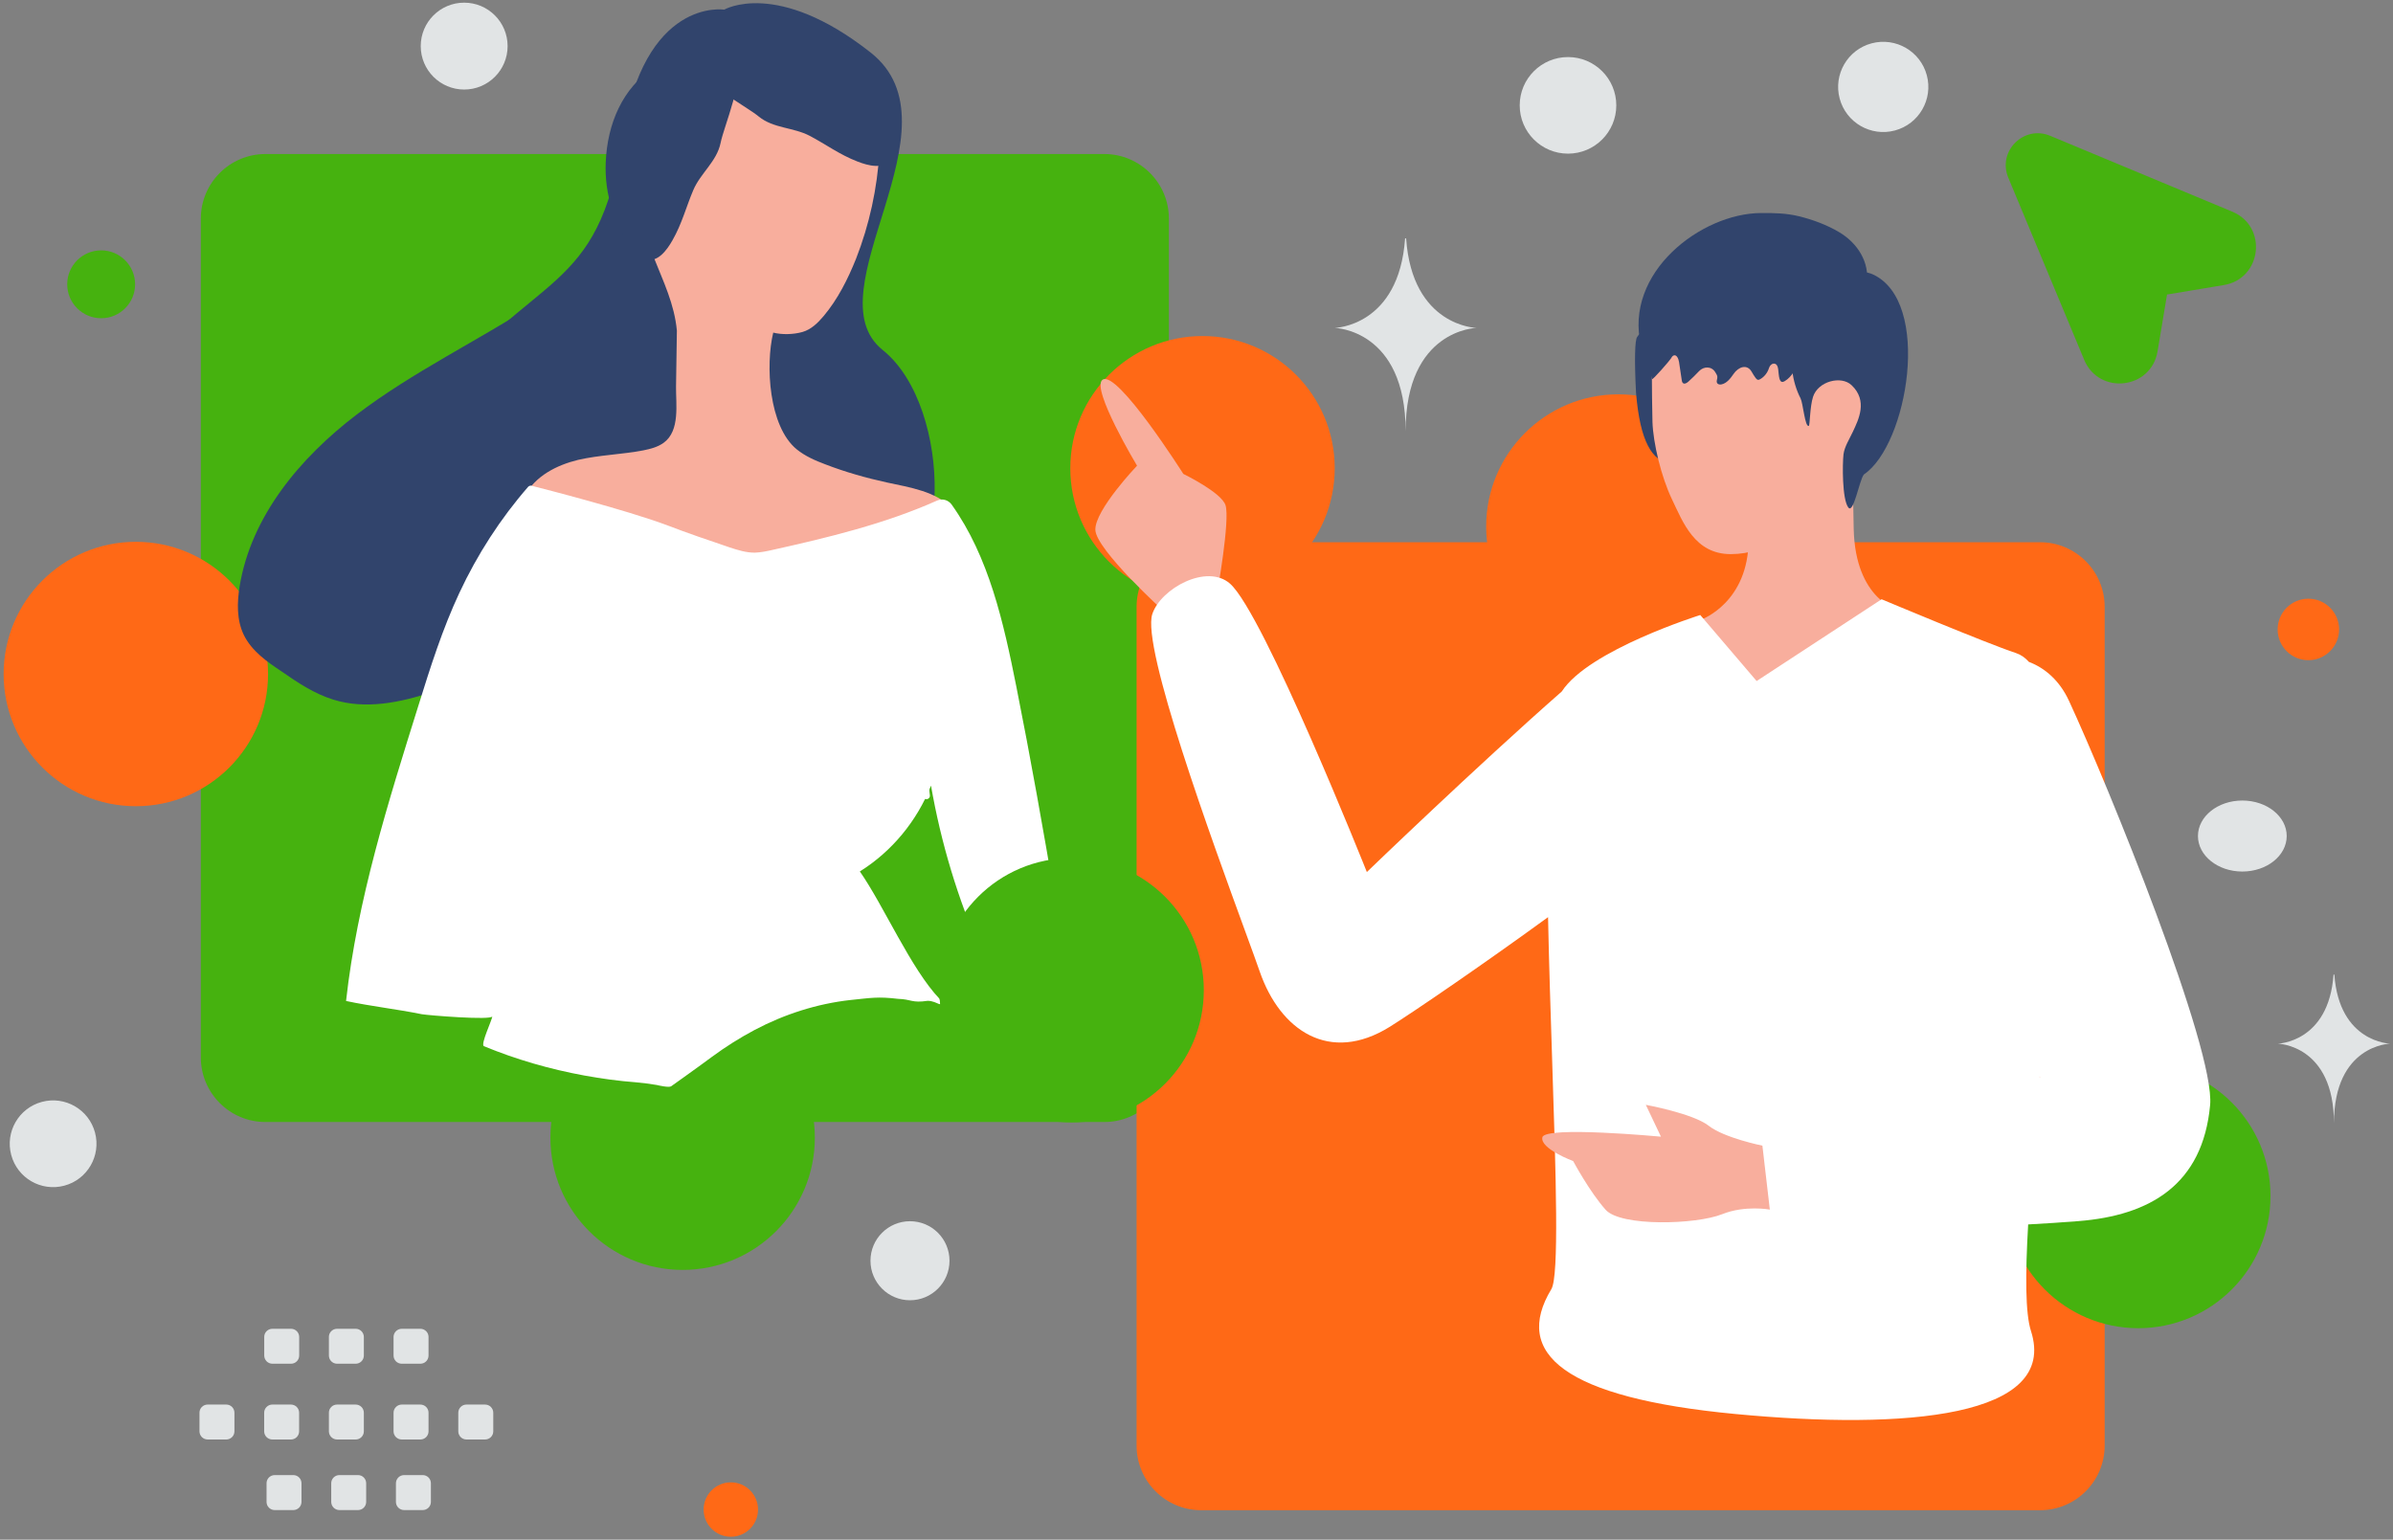 <svg width="474" height="305" viewBox="0 0 474 305" fill="none" xmlns="http://www.w3.org/2000/svg">
<rect x="0" y="0" width="474" height="305" fill="#808080" stroke="none"/>
<path d="M218.728 30.511H52.584C45.512 30.511 39.779 36.244 39.779 43.316V209.459C39.779 216.532 45.512 222.265 52.584 222.265H218.728C225.8 222.265 231.533 216.532 231.533 209.459V43.316C231.533 36.244 225.8 30.511 218.728 30.511Z" fill="#46B20F"/>
<path d="M135.212 251.561C149.676 251.561 161.401 239.836 161.401 225.372C161.401 210.908 149.676 199.183 135.212 199.183C120.749 199.183 109.023 210.908 109.023 225.372C109.023 239.836 120.749 251.561 135.212 251.561Z" fill="#46B20F"/>
<path d="M26.907 159.707C41.371 159.707 53.096 147.982 53.096 133.518C53.096 119.055 41.371 107.33 26.907 107.33C12.443 107.33 0.718 119.055 0.718 133.518C0.718 147.982 12.443 159.707 26.907 159.707Z" fill="#FF6916"/>
<path d="M238.191 118.946C252.655 118.946 264.38 107.221 264.38 92.757C264.38 78.293 252.655 66.568 238.191 66.568C223.728 66.568 212.002 78.293 212.002 92.757C212.002 107.221 223.728 118.946 238.191 118.946Z" fill="#FF6916"/>
<path d="M143.445 1.914C143.445 1.914 127.529 -0.617 123.255 27.479C118.506 58.715 105.825 53.577 85.686 78.939C73.916 93.76 86.302 119.933 111.472 119.414C136.642 118.908 159.373 111.631 173.851 114.744C188.33 117.858 189.126 80.775 174.84 69.334C160.554 57.892 191.012 25.037 172.452 10.406C153.893 -4.224 143.445 1.914 143.445 1.914Z" fill="#31446C"/>
<path d="M48.309 125.809C46.857 122.826 46.946 119.361 47.469 116.127C49.738 102.248 59.465 90.651 70.613 82.152C81.799 73.631 94.601 67.548 106.369 59.912C109.423 57.923 112.485 55.782 115.991 54.706C119.498 53.632 123.573 53.748 126.469 56.009C128.513 57.595 129.695 60.049 130.382 62.502C131.889 67.876 131.311 73.564 130.393 79.014C129.243 85.888 127.557 92.691 124.786 99.009C122.566 104.106 118.952 109.35 113.52 110.348C111.948 116.439 108.712 122.148 104.172 126.515C98.981 131.523 92.398 134.797 85.567 137.084C79.273 139.196 72.389 140.574 66.058 138.603C62.301 137.455 58.991 135.247 55.755 132.993C52.867 131.074 49.87 128.973 48.309 125.809ZM105.192 116.554L108.908 110.655C108.116 110.736 107.368 110.891 106.613 111.197C104.573 112.08 103.344 115.293 105.192 116.554Z" fill="#31446C"/>
<path d="M174.043 26.622C174.235 27.666 174.271 28.758 174.2 30.006C173.777 37.282 172.211 44.489 169.56 51.263C167.938 55.295 165.953 59.27 163.145 62.609C161.979 63.995 160.66 65.275 158.936 65.77C157.159 66.263 154.922 66.333 153.16 65.89C151.606 72.317 152.254 84.446 157.802 89.004C159.498 90.382 161.514 91.245 163.531 92.004C167.461 93.52 171.553 94.675 175.648 95.569C180.315 96.576 185.401 97.33 188.678 100.76C189.088 101.183 189.495 101.761 189.33 102.331C189.221 102.693 188.956 102.95 188.641 103.153C186.061 105.246 182.871 106.394 179.681 107.49C174.086 109.382 168.34 110.959 162.499 112.014C156.396 113.118 150.094 113.647 143.914 112.981C139.137 112.44 134.422 111.224 130.085 109.078C125.542 106.824 120.888 104.984 116.187 102.832C112.209 101.003 108.288 98.915 103.982 98.174C106.017 94.303 110.264 92.131 114.493 91.103C118.721 90.127 123.144 90.038 127.422 89.218C128.83 88.928 130.24 88.585 131.449 87.719C134.763 85.325 133.856 80.005 133.908 76.521L134.076 65.496C133.583 60.235 131.414 55.833 129.51 51.018C126.605 43.639 126.005 35.256 128.564 27.7C131.123 20.196 136.944 13.679 144.422 11.036C151.901 8.392 160.877 9.881 166.619 15.378C170.259 18.919 173.228 22.085 174.043 26.622Z" fill="#F8AE9D"/>
<path d="M151.045 3.179C158.498 2.347 165.29 5.997 170.326 11.655C174.563 16.398 177.053 22.659 176.927 28.949C176.909 29.848 176.808 30.826 176.302 31.634C174.955 33.568 172.027 32.856 169.838 31.995C166.27 30.616 163.613 28.602 160.378 26.903C157.143 25.204 153.215 25.452 150.319 23.106C147.586 20.845 138.201 16.08 137.948 12.398C137.629 7.896 145.875 4.22 149.323 3.472C149.816 3.319 150.389 3.248 151.045 3.179Z" fill="#31446C"/>
<path d="M129.571 13.368C123.268 17.434 120.31 24.554 119.982 32.121C119.695 38.474 121.721 44.901 125.793 49.697C126.375 50.382 127.072 51.076 127.975 51.382C130.241 52.031 132.06 49.628 133.213 47.578C135.107 44.255 135.894 41.014 137.327 37.654C138.761 34.292 141.963 32.003 142.724 28.355C143.414 24.875 147.678 15.252 145.547 12.238C142.95 8.548 134.236 10.909 131.091 12.507C130.611 12.7 130.122 13.008 129.571 13.369V13.368Z" fill="#31446C"/>
<path d="M185.633 99.153C186.629 98.701 187.819 99.031 188.482 99.925C195.918 110.338 198.789 123.385 201.304 135.959C204.155 150.255 206.694 164.598 209.129 178.94C209.274 179.67 209.366 180.452 209.044 181.123C208.722 181.795 207.988 182.147 207.307 182.45C203.01 184.517 198.662 186.531 194.366 188.599C189.74 178.073 186.372 166.942 184.411 155.625C181.652 162.605 176.67 168.668 170.316 172.629C175.051 179.41 180.419 191.901 186.102 197.865C186.849 200.01 185.71 198.258 183.751 198.258C180.518 198.729 180.638 197.954 177.872 197.865C173.873 197.389 172.537 197.682 168.525 198.09C161.856 198.821 155.374 200.907 149.449 204.041C146.503 205.609 143.677 207.392 140.993 209.375C138.678 211.108 132.947 215.183 132.947 215.183C132.525 215.488 130.556 215.043 130.089 214.931C128.73 214.7 127.362 214.523 125.988 214.401C122.559 214.14 119.081 213.672 115.709 213.048C108.914 211.801 102.233 209.879 95.823 207.233C95.206 206.755 97.408 202.211 97.525 201.329C97.408 202.159 84.784 201.135 83.539 200.908C78.561 199.896 73.524 199.352 68.546 198.287C70.775 178.243 76.895 158.881 82.909 139.675C85.261 132.116 87.664 124.558 90.997 117.43C94.546 109.838 99.127 102.729 104.633 96.415C104.791 96.261 105.053 96.161 105.26 96.216C107.902 96.88 124.017 101.027 132.034 104.009C136.12 105.58 140.26 106.995 144.452 108.411C146.107 108.956 147.816 109.503 149.533 109.477C150.677 109.442 151.825 109.2 152.922 108.956C164.091 106.473 175.263 103.782 185.633 99.153Z" fill="white"/>
<path d="M180.292 138.513C181.746 144.8 182.795 151.149 183.505 157.628M112.934 139.09C112.475 141.944 111.858 144.848 111.243 147.699C109.745 154.17 107.824 160.535 105.491 166.754C104.3 169.857 103.057 172.907 101.658 175.955C100.959 177.453 100.261 178.951 99.51 180.448C99.135 181.17 98.759 181.944 98.383 182.667C98.062 183.286 97.689 183.853 97.369 184.42C99.606 184.351 110.65 184.988 112.936 185.178L112.934 139.09Z" stroke="white" stroke-width="1.376" stroke-miterlimit="10" stroke-linecap="round"/>
<path d="M404.081 299.167H237.938C230.866 299.167 225.133 293.434 225.133 286.361V120.218C225.133 113.146 230.866 107.413 237.938 107.413H404.081C411.153 107.413 416.887 113.146 416.887 120.218V286.361C416.887 293.434 411.153 299.167 404.081 299.167Z" fill="#FF6916"/>
<path d="M320.566 78.117C335.03 78.117 346.755 89.843 346.755 104.306C346.755 118.77 335.03 130.495 320.566 130.495C306.102 130.495 294.377 118.77 294.377 104.306C294.377 89.843 306.102 78.117 320.566 78.117Z" fill="#FF6916"/>
<path d="M212.26 169.971C226.724 169.971 238.449 181.696 238.449 196.16C238.449 210.624 226.724 222.349 212.26 222.349C197.797 222.349 186.072 210.624 186.072 196.16C186.072 181.696 197.797 169.971 212.26 169.971Z" fill="#46B20F"/>
<path d="M423.545 210.732C438.008 210.732 449.734 222.457 449.734 236.921C449.734 251.384 438.008 263.109 423.545 263.109C409.081 263.109 397.356 251.384 397.356 236.921C397.356 222.457 409.081 210.732 423.545 210.732Z" fill="#46B20F"/>
<path d="M338.051 83.541C338.811 86.581 337.802 89.742 336.139 92.397C334.963 94.273 333.319 92.202 330.923 91.87C327.216 91.35 324.868 87.426 324.066 77.866C323.695 70.882 323.87 67.398 324.259 66.789C325.643 64.607 329.205 63.876 332.014 64.087" fill="#31446C"/>
<path fill-rule="evenodd" clip-rule="evenodd" d="M241.081 117.52C241.081 117.52 243.684 103.016 242.747 100.079C241.948 97.541 234.394 93.881 234.394 93.881C234.394 93.881 221.254 73.124 218.378 75.237C216.039 76.951 225.221 92.254 225.221 92.254C225.221 92.254 216.848 101.038 216.965 104.965C217.082 108.892 230.631 121.185 230.631 121.185L241.081 117.52ZM376.129 120.927C376.129 120.927 367.476 118.896 367.175 104.717C366.875 90.537 367.086 85.697 367.086 85.697L346.57 85.352C346.57 85.352 346.363 101.155 346.36 106.872C346.351 119.315 337.11 122.677 337.11 122.677C337.11 122.677 337.878 136.284 355.15 137.256C368.636 138.015 376.129 120.927 376.129 120.927Z" fill="#F8AE9D"/>
<path fill-rule="evenodd" clip-rule="evenodd" d="M368.971 78.529C377.474 78.2 376.087 90.648 367.254 90.631C367.254 90.631 357.76 109.72 342.856 109.769C335.677 109.793 333.333 103.398 331.18 98.909C329.028 94.419 327.449 87.705 327.317 83.593C327.176 79.209 327.158 64.807 327.158 64.807L369.302 64.787L368.971 78.529Z" fill="#F8AE9D"/>
<path fill-rule="evenodd" clip-rule="evenodd" d="M336.786 121.833C336.786 121.833 314.684 128.732 309.358 136.975C292.201 152.047 270.742 172.747 270.742 172.747C270.742 172.747 250.306 121.453 243.625 115.605C239.052 111.604 229.944 116.551 228.247 121.636C226.067 128.167 240.065 166.476 246.676 184.568L246.677 184.57C247.957 188.074 248.961 190.819 249.515 192.429C253.546 204.124 263.354 210.832 275.29 203.399C280.102 200.402 294.42 190.584 306.635 181.683C306.827 191.034 307.149 200.887 307.454 210.246V210.246C308.197 232.982 308.844 252.795 307.289 255.369C299.584 268.13 309.828 276.889 343.744 280.108C377.66 283.327 407.749 280.691 402.29 263.662C401.151 260.113 401.165 252.475 401.733 242.553C405.056 242.376 408.376 242.157 411.693 241.896C425.848 240.781 436.316 234.699 437.776 218.903C438.799 207.842 417.726 155.913 409.824 138.838C407.975 134.843 405.117 132.355 401.879 131.115C401.125 130.274 400.276 129.683 399.322 129.369C393.518 127.456 372.707 118.712 372.707 118.712L347.949 134.91L336.786 121.833ZM404.026 213.243L404.082 213.387L404.013 213.396L404.026 213.243Z" fill="white"/>
<path fill-rule="evenodd" clip-rule="evenodd" d="M349.092 226.948C349.092 226.948 341.542 225.43 338.451 223.004C335.361 220.578 326.002 218.862 326.002 218.862L328.996 225.168C328.996 225.168 306.058 223.015 305.515 225.278C304.971 227.541 311.606 230 311.606 230C311.606 230 314.878 236.112 318.045 239.654C321.042 243.006 335.93 242.607 341.15 240.515C345.66 238.708 350.564 239.612 350.564 239.612L349.092 226.948Z" fill="#F8AE9D"/>
<path d="M366.657 65.375C365.415 67.002 363.224 67.359 361.419 67.681C358.994 68.113 357.793 69.014 356.534 71.43C355.737 72.975 354.939 74.665 353.513 75.501C352.35 76.186 352.385 74.454 352.213 73.116C352.197 72.991 352.172 72.867 352.14 72.745C351.863 71.675 350.727 71.855 350.398 72.91C350.096 73.866 349.449 74.675 348.627 75.125C348.493 75.198 348.35 75.262 348.207 75.235C348.014 75.207 347.863 75.023 347.737 74.858C347.475 74.514 347.215 74.078 346.947 73.616C346.059 72.089 344.364 72.625 343.372 74.086C342.751 74.996 342.013 75.933 340.997 76.145C340.669 76.218 340.258 76.163 340.107 75.841C339.914 75.446 340.216 75.051 340.165 74.647C340.124 74.27 339.964 74.105 339.788 73.783C339.101 72.543 337.507 72.497 336.536 73.531C335.86 74.25 335.156 74.941 334.424 75.602C334.114 75.878 333.66 76.154 333.35 75.878C333.182 75.731 333.14 75.483 333.107 75.244C332.93 74.077 332.762 72.91 332.586 71.743C332.485 71.09 332.141 70.236 331.553 70.401C331.268 70.484 331.1 70.787 330.94 71.063C330.748 71.412 327.297 75.391 327.23 75.088C326.693 72.827 325.594 70.769 325.056 68.508C321.581 53.962 337.001 42.264 348.778 42.2C351.397 42.181 353.789 42.224 356.333 42.84C359.044 43.502 361.906 44.552 364.366 46.032C367.815 48.099 370.427 51.857 369.755 56.342" fill="#31446C"/>
<path d="M357.08 60.672C355.42 62.572 354.98 65.244 354.826 67.769C354.598 71.576 354.907 75.531 356.649 78.91C357.145 79.872 357.512 84.633 358.277 84.37C358.521 84.287 358.48 80.596 359.124 78.606C360.117 75.522 364.692 74.347 366.751 76.296C370.04 79.395 368.111 83.161 367.02 85.505C366.368 86.919 365.335 88.506 365.156 90.003C364.936 91.918 364.871 98.899 366.109 100.527C367.142 101.892 368.241 95.298 369.177 93.999C377.891 88.175 382.748 59.678 370.919 54.333C369.12 53.519 363.569 53.099 361.883 54.135" fill="#31446C"/>
<path d="M429.612 39.167L442.388 46.322L443.282 49.388L441.621 53.093C439.193 53.902 433.878 55.495 432.039 55.393C430.199 55.291 427.78 57.054 426.801 57.948C426.46 59.907 425.753 64.055 425.651 64.975C425.549 65.895 423.735 70.554 422.84 72.769H416.58L414.28 67.658L403.165 41.212L400.738 31.757L402.398 29.202L410.575 32.779L429.612 39.167Z" fill="#46B20F"/>
<path fill-rule="evenodd" clip-rule="evenodd" d="M406.091 26.897C400.862 24.718 395.616 29.965 397.794 35.194L412.828 71.274C415.767 78.33 426.109 77.138 427.366 69.598L429.241 58.344L440.495 56.468C448.035 55.212 449.228 44.871 442.171 41.931L406.091 26.897ZM402.48 33.242C402.044 32.196 403.093 31.146 404.139 31.582L440.219 46.616C442.571 47.596 442.174 51.043 439.66 51.462L428.407 53.337C427.363 53.511 426.4 54.007 425.652 54.755C424.904 55.503 424.409 56.466 424.235 57.51L422.359 68.763C421.94 71.277 418.493 71.674 417.513 69.322L402.48 33.242Z" fill="#46B20F"/>
<path fill-rule="evenodd" clip-rule="evenodd" d="M41.126 278.235H44.822C45.249 278.235 45.66 278.405 45.962 278.708C46.265 279.01 46.435 279.42 46.435 279.848V283.544C46.435 283.971 46.265 284.382 45.962 284.684C45.66 284.987 45.249 285.157 44.822 285.157H41.126C40.699 285.155 40.289 284.985 39.987 284.682C39.685 284.38 39.515 283.971 39.513 283.544V279.848C39.506 278.962 40.232 278.235 41.126 278.235ZM53.939 278.235H57.635C58.062 278.237 58.471 278.407 58.774 278.709C59.076 279.011 59.246 279.421 59.248 279.848V283.544C59.248 283.971 59.078 284.382 58.775 284.684C58.473 284.987 58.063 285.157 57.635 285.157H53.939C53.512 285.155 53.103 284.985 52.8 284.682C52.498 284.38 52.328 283.971 52.326 283.544V279.848C52.328 279.421 52.498 279.011 52.8 278.709C53.102 278.407 53.512 278.237 53.939 278.235ZM66.761 278.235H70.457C70.884 278.237 71.293 278.407 71.596 278.709C71.898 279.011 72.068 279.421 72.07 279.848V283.544C72.07 283.971 71.9 284.382 71.597 284.684C71.295 284.987 70.885 285.157 70.457 285.157H66.761C66.334 285.155 65.925 284.985 65.623 284.682C65.32 284.38 65.15 283.971 65.148 283.544V279.848C65.141 278.962 65.868 278.235 66.761 278.235ZM79.574 278.235H83.27C83.697 278.237 84.106 278.407 84.409 278.709C84.711 279.011 84.882 279.421 84.883 279.848V283.544C84.883 283.971 84.713 284.382 84.41 284.684C84.108 284.987 83.698 285.157 83.27 285.157H79.574C79.146 285.157 78.735 284.987 78.431 284.685C78.127 284.382 77.956 283.972 77.954 283.544V279.848C77.958 279.42 78.131 279.012 78.434 278.71C78.737 278.408 79.147 278.238 79.574 278.235ZM92.389 278.235H96.085C96.513 278.235 96.924 278.405 97.228 278.707C97.532 279.009 97.703 279.42 97.705 279.848V283.544C97.705 283.756 97.663 283.966 97.581 284.162C97.499 284.358 97.38 284.536 97.229 284.686C97.079 284.836 96.9 284.955 96.704 285.035C96.507 285.116 96.297 285.158 96.085 285.157H92.389C91.962 285.155 91.552 284.985 91.25 284.683C90.948 284.38 90.777 283.971 90.776 283.544V279.848C90.778 279.421 90.948 279.011 91.25 278.709C91.553 278.407 91.962 278.237 92.389 278.235ZM54.41 292.208H58.105C58.533 292.209 58.942 292.38 59.244 292.682C59.546 292.984 59.717 293.393 59.718 293.821V297.524C59.717 297.951 59.546 298.361 59.244 298.663C58.942 298.965 58.533 299.135 58.105 299.137H54.41C53.982 299.137 53.572 298.967 53.269 298.664C52.967 298.362 52.797 297.952 52.796 297.524V293.828C52.795 293.616 52.836 293.405 52.916 293.208C52.997 293.012 53.116 292.833 53.266 292.682C53.416 292.531 53.594 292.412 53.79 292.331C53.987 292.249 54.197 292.207 54.41 292.208ZM67.223 292.208H70.918C71.346 292.209 71.755 292.38 72.057 292.682C72.359 292.984 72.53 293.393 72.531 293.821V297.524C72.53 297.951 72.359 298.361 72.057 298.663C71.755 298.965 71.346 299.135 70.918 299.137H67.223C66.796 299.135 66.386 298.965 66.084 298.663C65.782 298.36 65.611 297.951 65.609 297.524V293.828C65.608 293.616 65.649 293.405 65.73 293.208C65.81 293.012 65.929 292.833 66.079 292.682C66.229 292.532 66.407 292.412 66.603 292.331C66.8 292.249 67.01 292.208 67.223 292.208ZM80.037 292.208H83.733C84.161 292.208 84.572 292.377 84.876 292.679C85.18 292.982 85.351 293.392 85.353 293.821V297.524C85.351 297.952 85.18 298.363 84.876 298.665C84.572 298.967 84.161 299.137 83.733 299.137H80.037C79.61 299.135 79.201 298.965 78.898 298.663C78.596 298.36 78.425 297.951 78.424 297.524V293.828C78.424 293.4 78.594 292.989 78.896 292.685C79.198 292.381 79.609 292.21 80.037 292.208ZM66.761 263.225H70.457C70.884 263.226 71.293 263.397 71.596 263.699C71.898 264.001 72.068 264.41 72.07 264.838V268.533C72.07 268.961 71.9 269.371 71.597 269.674C71.295 269.976 70.885 270.146 70.457 270.147H66.761C66.334 270.145 65.925 269.974 65.623 269.672C65.32 269.37 65.15 268.96 65.148 268.533V264.838C65.141 263.951 65.868 263.225 66.761 263.225ZM53.952 263.225H57.648C58.075 263.226 58.485 263.397 58.787 263.699C59.089 264.001 59.26 264.41 59.261 264.838V268.533C59.261 268.961 59.091 269.371 58.788 269.674C58.486 269.976 58.076 270.146 57.648 270.147H53.952C53.525 270.145 53.115 269.974 52.813 269.672C52.511 269.37 52.341 268.96 52.339 268.533V264.838C52.331 263.951 53.059 263.225 53.952 263.225ZM79.574 263.225H83.27C83.697 263.226 84.106 263.397 84.409 263.699C84.711 264.001 84.882 264.41 84.883 264.838V268.533C84.883 268.961 84.713 269.371 84.41 269.674C84.108 269.976 83.698 270.146 83.27 270.147H79.574C79.146 270.147 78.735 269.977 78.431 269.674C78.127 269.372 77.956 268.962 77.954 268.533V264.838C77.958 264.41 78.131 264.001 78.434 263.699C78.737 263.398 79.147 263.227 79.574 263.225Z" fill="#E1E4E5"/>
<path d="M20.038 63.04C16.325 63.04 13.315 60.03 13.315 56.317C13.315 52.604 16.325 49.594 20.038 49.594C23.751 49.594 26.761 52.604 26.761 56.317C26.761 60.03 23.751 63.04 20.038 63.04Z" fill="#46B20F"/>
<path d="M457.238 130.777C453.875 130.777 451.15 128.051 451.15 124.689C451.15 121.327 453.875 118.602 457.238 118.602C460.6 118.602 463.325 121.327 463.325 124.689C463.325 128.051 460.6 130.777 457.238 130.777Z" fill="#FF6916"/>
<path d="M180.248 257.573C175.926 257.573 172.421 254.068 172.421 249.745C172.421 245.422 175.926 241.918 180.248 241.918C184.571 241.918 188.076 245.422 188.076 249.745C188.076 254.068 184.571 257.573 180.248 257.573Z" fill="#E1E4E5"/>
<path d="M144.762 304.422C141.786 304.422 139.373 302.009 139.373 299.033C139.373 296.057 141.786 293.645 144.762 293.645C147.738 293.645 150.15 296.057 150.15 299.033C150.15 302.009 147.738 304.422 144.762 304.422Z" fill="#FF6916"/>
<path d="M91.942 17.737C87.19 17.737 83.337 13.884 83.337 9.132C83.337 4.38 87.19 0.528 91.942 0.528C96.694 0.528 100.546 4.38 100.546 9.132C100.546 13.884 96.694 17.737 91.942 17.737Z" fill="#E1E4E5"/>
<path d="M310.586 30.436C305.303 30.436 301.02 26.154 301.02 20.87C301.02 15.587 305.303 11.304 310.586 11.304C315.869 11.304 320.152 15.587 320.152 20.87C320.152 26.154 315.869 30.436 310.586 30.436Z" fill="#E1E4E5"/>
<path d="M18.819 224.353C20.047 228.936 17.327 233.646 12.745 234.874C8.162 236.102 3.451 233.382 2.223 228.8C0.995 224.217 3.715 219.506 8.298 218.278C12.88 217.05 17.591 219.77 18.819 224.353Z" fill="#E1E4E5"/>
<path d="M444.156 172.647C439.301 172.647 435.365 169.498 435.365 165.614C435.365 161.73 439.301 158.581 444.156 158.581C449.011 158.581 452.947 161.73 452.947 165.614C452.947 169.498 449.011 172.647 444.156 172.647Z" fill="#E1E4E5"/>
<path d="M381.658 14.905C382.935 19.671 380.106 24.57 375.34 25.847C370.574 27.124 365.675 24.295 364.398 19.529C363.121 14.763 365.949 9.864 370.715 8.587C375.481 7.31 380.38 10.138 381.658 14.905Z" fill="#E1E4E5"/>
<path d="M462.223 193.065H462.384C463.342 206.534 473.441 206.742 473.441 206.742C473.441 206.742 462.305 206.957 462.305 222.521C462.305 206.957 451.17 206.742 451.17 206.742C451.17 206.742 461.264 206.534 462.223 193.065ZM278.316 47.225H278.52C279.728 64.689 292.461 64.958 292.461 64.958C292.461 64.958 278.421 65.237 278.421 85.416C278.421 65.237 264.38 64.958 264.38 64.958C264.38 64.958 277.108 64.689 278.316 47.225Z" fill="#E1E4E5"/>
</svg>
